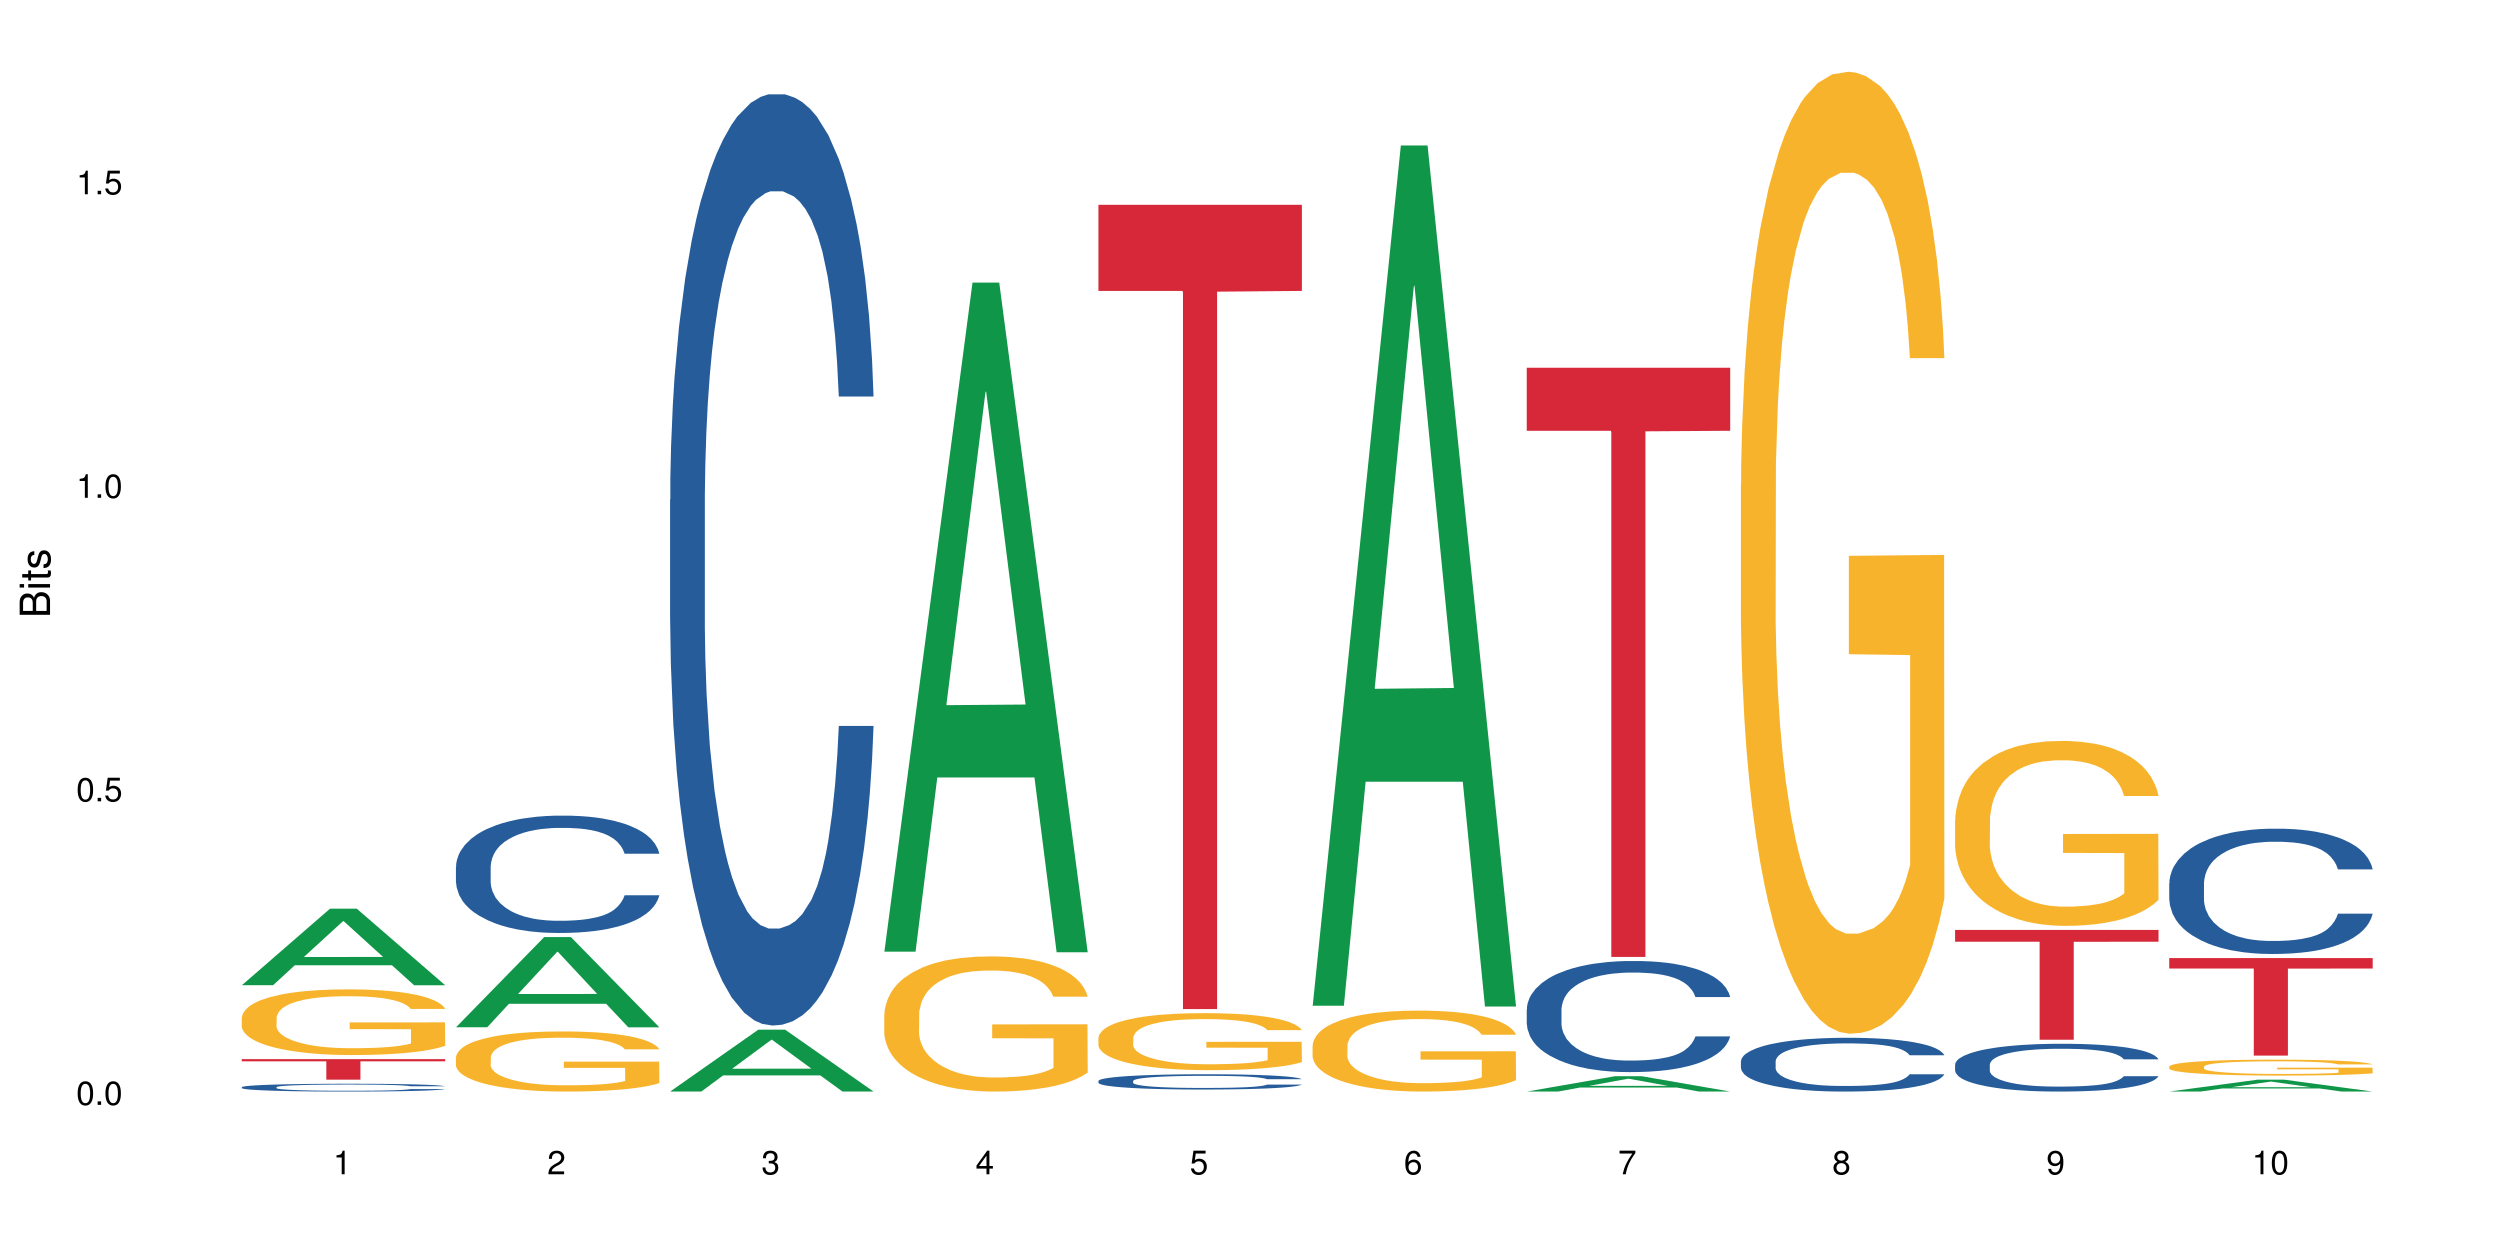 <?xml version="1.0" encoding="UTF-8"?>
<svg xmlns="http://www.w3.org/2000/svg" xmlns:xlink="http://www.w3.org/1999/xlink" width="720pt" height="360pt" viewBox="0 0 720 360" version="1.1">
<defs>
<g>
<symbol overflow="visible" id="glyph0-0">
<path style="stroke:none;" d=""/>
</symbol>
<symbol overflow="visible" id="glyph0-1">
<path style="stroke:none;" d="M 2.641 -6.797 C 2 -6.797 1.422 -6.531 1.078 -6.047 C 0.641 -5.453 0.406 -4.547 0.406 -3.297 C 0.406 -1 1.188 0.219 2.641 0.219 C 4.078 0.219 4.859 -1 4.859 -3.234 C 4.859 -4.562 4.656 -5.438 4.203 -6.047 C 3.844 -6.531 3.281 -6.797 2.641 -6.797 Z M 2.641 -6.047 C 3.547 -6.047 4 -5.125 4 -3.312 C 4 -1.375 3.562 -0.484 2.625 -0.484 C 1.734 -0.484 1.281 -1.422 1.281 -3.281 C 1.281 -5.141 1.734 -6.047 2.641 -6.047 Z M 2.641 -6.047 "/>
</symbol>
<symbol overflow="visible" id="glyph0-2">
<path style="stroke:none;" d="M 1.828 -1 L 0.828 -1 L 0.828 0 L 1.828 0 Z M 1.828 -1 "/>
</symbol>
<symbol overflow="visible" id="glyph0-3">
<path style="stroke:none;" d="M 4.562 -6.797 L 1.062 -6.797 L 0.547 -3.094 L 1.328 -3.094 C 1.719 -3.562 2.047 -3.734 2.578 -3.734 C 3.484 -3.734 4.062 -3.109 4.062 -2.094 C 4.062 -1.125 3.484 -0.531 2.578 -0.531 C 1.828 -0.531 1.375 -0.906 1.188 -1.672 L 0.328 -1.672 C 0.453 -1.109 0.547 -0.844 0.75 -0.594 C 1.125 -0.078 1.828 0.219 2.594 0.219 C 3.969 0.219 4.922 -0.781 4.922 -2.219 C 4.922 -3.562 4.031 -4.484 2.719 -4.484 C 2.25 -4.484 1.859 -4.359 1.469 -4.062 L 1.734 -5.969 L 4.562 -5.969 Z M 4.562 -6.797 "/>
</symbol>
<symbol overflow="visible" id="glyph0-4">
<path style="stroke:none;" d="M 2.484 -4.844 L 2.484 0 L 3.328 0 L 3.328 -6.797 L 2.766 -6.797 C 2.469 -5.75 2.281 -5.609 0.984 -5.453 L 0.984 -4.844 Z M 2.484 -4.844 "/>
</symbol>
<symbol overflow="visible" id="glyph0-5">
<path style="stroke:none;" d="M 4.859 -0.828 L 1.281 -0.828 C 1.359 -1.391 1.672 -1.75 2.5 -2.234 L 3.469 -2.75 C 4.406 -3.266 4.906 -3.969 4.906 -4.812 C 4.906 -5.375 4.672 -5.906 4.266 -6.266 C 3.859 -6.625 3.375 -6.797 2.719 -6.797 C 1.859 -6.797 1.219 -6.5 0.844 -5.922 C 0.609 -5.562 0.5 -5.125 0.484 -4.438 L 1.328 -4.438 C 1.359 -4.906 1.406 -5.188 1.531 -5.406 C 1.75 -5.812 2.188 -6.062 2.703 -6.062 C 3.469 -6.062 4.031 -5.516 4.031 -4.781 C 4.031 -4.25 3.719 -3.797 3.125 -3.438 L 2.234 -2.938 C 0.812 -2.141 0.406 -1.5 0.328 0 L 4.859 0 Z M 4.859 -0.828 "/>
</symbol>
<symbol overflow="visible" id="glyph0-6">
<path style="stroke:none;" d="M 2.125 -3.125 L 2.578 -3.125 C 3.516 -3.125 3.984 -2.703 3.984 -1.891 C 3.984 -1.031 3.469 -0.531 2.578 -0.531 C 1.656 -0.531 1.203 -0.984 1.156 -1.969 L 0.312 -1.969 C 0.344 -1.422 0.438 -1.078 0.609 -0.766 C 0.953 -0.109 1.625 0.219 2.547 0.219 C 3.953 0.219 4.859 -0.609 4.859 -1.906 C 4.859 -2.766 4.516 -3.25 3.703 -3.516 C 4.344 -3.766 4.656 -4.25 4.656 -4.938 C 4.656 -6.109 3.875 -6.797 2.578 -6.797 C 1.203 -6.797 0.484 -6.047 0.453 -4.609 L 1.297 -4.609 C 1.312 -5.016 1.344 -5.25 1.453 -5.453 C 1.641 -5.828 2.062 -6.062 2.594 -6.062 C 3.344 -6.062 3.797 -5.625 3.797 -4.906 C 3.797 -4.422 3.609 -4.141 3.25 -3.984 C 3.016 -3.891 2.719 -3.844 2.125 -3.844 Z M 2.125 -3.125 "/>
</symbol>
<symbol overflow="visible" id="glyph0-7">
<path style="stroke:none;" d="M 3.141 -1.625 L 3.141 0 L 3.984 0 L 3.984 -1.625 L 4.984 -1.625 L 4.984 -2.391 L 3.984 -2.391 L 3.984 -6.797 L 3.359 -6.797 L 0.266 -2.516 L 0.266 -1.625 Z M 3.141 -2.391 L 1 -2.391 L 3.141 -5.359 Z M 3.141 -2.391 "/>
</symbol>
<symbol overflow="visible" id="glyph0-8">
<path style="stroke:none;" d="M 4.781 -5.031 C 4.609 -6.141 3.891 -6.797 2.844 -6.797 C 2.094 -6.797 1.422 -6.438 1.031 -5.828 C 0.609 -5.172 0.406 -4.344 0.406 -3.094 C 0.406 -1.953 0.578 -1.234 0.984 -0.625 C 1.359 -0.078 1.953 0.219 2.703 0.219 C 3.984 0.219 4.922 -0.734 4.922 -2.078 C 4.922 -3.344 4.062 -4.234 2.844 -4.234 C 2.172 -4.234 1.641 -3.969 1.281 -3.469 C 1.281 -5.125 1.828 -6.047 2.797 -6.047 C 3.391 -6.047 3.797 -5.672 3.938 -5.031 Z M 2.734 -3.484 C 3.547 -3.484 4.062 -2.922 4.062 -2 C 4.062 -1.156 3.484 -0.531 2.703 -0.531 C 1.922 -0.531 1.328 -1.188 1.328 -2.047 C 1.328 -2.891 1.906 -3.484 2.734 -3.484 Z M 2.734 -3.484 "/>
</symbol>
<symbol overflow="visible" id="glyph0-9">
<path style="stroke:none;" d="M 4.984 -6.797 L 0.438 -6.797 L 0.438 -5.969 L 4.109 -5.969 C 2.5 -3.656 1.828 -2.234 1.328 0 L 2.219 0 C 2.594 -2.172 3.453 -4.047 4.984 -6.094 Z M 4.984 -6.797 "/>
</symbol>
<symbol overflow="visible" id="glyph0-10">
<path style="stroke:none;" d="M 3.75 -3.578 C 4.453 -4 4.688 -4.344 4.688 -4.984 C 4.688 -6.047 3.844 -6.797 2.641 -6.797 C 1.438 -6.797 0.594 -6.047 0.594 -4.984 C 0.594 -4.359 0.828 -4.016 1.516 -3.578 C 0.734 -3.203 0.359 -2.641 0.359 -1.891 C 0.359 -0.641 1.297 0.219 2.641 0.219 C 3.984 0.219 4.922 -0.641 4.922 -1.875 C 4.922 -2.641 4.531 -3.203 3.75 -3.578 Z M 2.641 -6.047 C 3.359 -6.047 3.812 -5.625 3.812 -4.969 C 3.812 -4.344 3.344 -3.922 2.641 -3.922 C 1.922 -3.922 1.453 -4.344 1.453 -4.984 C 1.453 -5.625 1.922 -6.047 2.641 -6.047 Z M 2.641 -3.203 C 3.484 -3.203 4.062 -2.672 4.062 -1.875 C 4.062 -1.062 3.484 -0.531 2.625 -0.531 C 1.797 -0.531 1.219 -1.078 1.219 -1.875 C 1.219 -2.672 1.797 -3.203 2.641 -3.203 Z M 2.641 -3.203 "/>
</symbol>
<symbol overflow="visible" id="glyph0-11">
<path style="stroke:none;" d="M 0.516 -1.547 C 0.672 -0.438 1.406 0.219 2.438 0.219 C 3.188 0.219 3.859 -0.141 4.266 -0.75 C 4.688 -1.406 4.891 -2.25 4.891 -3.484 C 4.891 -4.625 4.703 -5.359 4.312 -5.953 C 3.938 -6.5 3.344 -6.797 2.594 -6.797 C 1.297 -6.797 0.359 -5.844 0.359 -4.516 C 0.359 -3.25 1.234 -2.344 2.453 -2.344 C 3.094 -2.344 3.562 -2.578 4.016 -3.109 C 4 -1.453 3.469 -0.531 2.5 -0.531 C 1.906 -0.531 1.484 -0.906 1.359 -1.547 Z M 2.578 -6.062 C 3.375 -6.062 3.969 -5.406 3.969 -4.531 C 3.969 -3.688 3.375 -3.094 2.547 -3.094 C 1.734 -3.094 1.234 -3.672 1.234 -4.578 C 1.234 -5.438 1.797 -6.062 2.578 -6.062 Z M 2.578 -6.062 "/>
</symbol>
<symbol overflow="visible" id="glyph1-0">
<path style="stroke:none;" d=""/>
</symbol>
<symbol overflow="visible" id="glyph1-1">
<path style="stroke:none;" d="M 0 -0.953 L 0 -4.891 C 0 -5.719 -0.234 -6.344 -0.734 -6.797 C -1.188 -7.234 -1.812 -7.469 -2.5 -7.469 C -3.547 -7.469 -4.188 -7 -4.625 -5.875 C -4.984 -6.672 -5.641 -7.094 -6.531 -7.094 C -7.156 -7.094 -7.734 -6.859 -8.141 -6.391 C -8.562 -5.938 -8.75 -5.344 -8.75 -4.5 L -8.75 -0.953 Z M -4.984 -2.062 L -7.766 -2.062 L -7.766 -4.219 C -7.766 -4.844 -7.688 -5.203 -7.453 -5.5 C -7.219 -5.812 -6.859 -5.969 -6.375 -5.969 C -5.906 -5.969 -5.531 -5.812 -5.297 -5.5 C -5.062 -5.203 -4.984 -4.844 -4.984 -4.219 Z M -0.984 -2.062 L -4 -2.062 L -4 -4.781 C -4 -5.328 -3.859 -5.688 -3.578 -5.953 C -3.297 -6.219 -2.922 -6.359 -2.484 -6.359 C -2.062 -6.359 -1.688 -6.219 -1.406 -5.953 C -1.109 -5.688 -0.984 -5.328 -0.984 -4.781 Z M -0.984 -2.062 "/>
</symbol>
<symbol overflow="visible" id="glyph1-2">
<path style="stroke:none;" d="M -6.281 -1.797 L -6.281 -0.797 L 0 -0.797 L 0 -1.797 Z M -8.75 -1.797 L -8.75 -0.797 L -7.484 -0.797 L -7.484 -1.797 Z M -8.75 -1.797 "/>
</symbol>
<symbol overflow="visible" id="glyph1-3">
<path style="stroke:none;" d="M -6.281 -3.047 L -6.281 -2.016 L -8.016 -2.016 L -8.016 -1.016 L -6.281 -1.016 L -6.281 -0.172 L -5.469 -0.172 L -5.469 -1.016 L -0.719 -1.016 C -0.078 -1.016 0.281 -1.453 0.281 -2.234 C 0.281 -2.469 0.25 -2.719 0.188 -3.047 L -0.641 -3.047 C -0.609 -2.922 -0.594 -2.766 -0.594 -2.562 C -0.594 -2.141 -0.719 -2.016 -1.156 -2.016 L -5.469 -2.016 L -5.469 -3.047 Z M -6.281 -3.047 "/>
</symbol>
<symbol overflow="visible" id="glyph1-4">
<path style="stroke:none;" d="M -4.531 -5.25 C -5.766 -5.25 -6.469 -4.422 -6.469 -2.969 C -6.469 -1.516 -5.719 -0.562 -4.547 -0.562 C -3.562 -0.562 -3.094 -1.062 -2.734 -2.562 L -2.516 -3.484 C -2.344 -4.188 -2.094 -4.469 -1.625 -4.469 C -1.047 -4.469 -0.641 -3.875 -0.641 -3 C -0.641 -2.453 -0.797 -2 -1.062 -1.75 C -1.25 -1.594 -1.422 -1.531 -1.875 -1.469 L -1.875 -0.406 C -0.422 -0.453 0.281 -1.266 0.281 -2.922 C 0.281 -4.5 -0.5 -5.516 -1.719 -5.516 C -2.656 -5.516 -3.172 -4.984 -3.469 -3.734 L -3.703 -2.766 C -3.891 -1.953 -4.156 -1.609 -4.594 -1.609 C -5.172 -1.609 -5.547 -2.125 -5.547 -2.938 C -5.547 -3.75 -5.203 -4.172 -4.531 -4.203 Z M -4.531 -5.25 "/>
</symbol>
</g>
</defs>
<g id="surface86080">
<rect x="0" y="0" width="720" height="360" style="fill:rgb(100%,100%,100%);fill-opacity:1;stroke:none;"/>
<path style=" stroke:none;fill-rule:nonzero;fill:rgb(6.275%,58.824%,28.235%);fill-opacity:1;" d="M 69.629 283.738 L 69.691 283.719 L 95.047 261.695 L 102.746 261.695 L 128.223 283.762 L 119.273 283.762 L 112.887 278 L 84.902 278 L 78.645 283.738 L 69.629 283.738 L 87.598 275.617 L 110.32 275.598 L 98.988 265.301 L 98.863 265.277 L 98.738 265.34 L 87.535 275.598 L 87.598 275.617 Z M 69.629 283.738 "/>
<path style=" stroke:none;fill-rule:nonzero;fill:rgb(14.51%,36.078%,60%);fill-opacity:1;" d="M 69.629 313.102 L 69.699 313.098 L 69.699 313.051 L 69.914 312.973 L 70.414 312.871 L 70.914 312.805 L 72.203 312.684 L 73.988 312.566 L 75.848 312.477 L 77.203 312.422 L 78.418 312.383 L 81.207 312.305 L 82.992 312.266 L 84.922 312.23 L 87.281 312.195 L 88.996 312.176 L 92.852 312.145 L 95.711 312.129 L 97.926 312.121 L 102.715 312.121 L 105.574 312.133 L 107.645 312.141 L 109.93 312.156 L 111.859 312.176 L 115.219 312.223 L 118.219 312.277 L 119.578 312.312 L 121.723 312.375 L 123.367 312.438 L 124.508 312.492 L 125.797 312.566 L 126.938 312.66 L 127.797 312.766 L 128.223 312.852 L 118.219 312.852 L 117.719 312.77 L 117.148 312.707 L 116.078 312.621 L 115.004 312.562 L 113.504 312.504 L 112.148 312.465 L 110.289 312.426 L 108.645 312.398 L 106.93 312.383 L 105.285 312.371 L 102.141 312.355 L 98.5 312.355 L 97.141 312.359 L 94.355 312.379 L 92.852 312.391 L 90.711 312.422 L 89.207 312.449 L 87.422 312.488 L 86.207 312.523 L 84.707 312.578 L 83.637 312.625 L 82.422 312.691 L 81.707 312.742 L 81.062 312.801 L 80.492 312.867 L 80.062 312.941 L 79.777 313.016 L 79.633 313.09 L 79.633 313.41 L 79.777 313.484 L 80.133 313.57 L 81.062 313.695 L 82.422 313.805 L 83.992 313.891 L 85.492 313.953 L 86.352 313.98 L 87.492 314.012 L 89.281 314.055 L 91.852 314.094 L 93.352 314.113 L 95.641 314.129 L 97.996 314.137 L 101.141 314.137 L 103.93 314.129 L 105.785 314.117 L 107.715 314.102 L 110.359 314.066 L 112.004 314.035 L 113.434 313.996 L 114.504 313.957 L 115.219 313.922 L 116.293 313.859 L 117.148 313.789 L 117.793 313.719 L 118.219 313.648 L 128.223 313.648 L 127.797 313.73 L 127.152 313.809 L 126.508 313.871 L 125.508 313.941 L 124.367 314.004 L 122.723 314.078 L 121.363 314.125 L 119.578 314.176 L 117.934 314.215 L 116.148 314.25 L 113.504 314.289 L 111.789 314.312 L 109.93 314.328 L 107.715 314.348 L 104.93 314.359 L 101.93 314.367 L 99.141 314.371 L 96.141 314.367 L 93.926 314.359 L 90.996 314.34 L 87.352 314.305 L 84.707 314.266 L 82.633 314.227 L 80.848 314.184 L 78.848 314.129 L 76.273 314.039 L 74.703 313.969 L 73.633 313.91 L 72.418 313.832 L 71.559 313.758 L 70.559 313.645 L 69.844 313.496 L 69.629 313.383 Z M 69.629 313.102 "/>
<path style=" stroke:none;fill-rule:nonzero;fill:rgb(96.863%,70.196%,16.863%);fill-opacity:1;" d="M 69.629 293.039 L 69.699 293.023 L 69.699 292.676 L 69.988 291.898 L 70.703 290.828 L 71.629 289.949 L 72.629 289.258 L 73.273 288.895 L 74.344 288.375 L 75.273 287.996 L 77.633 287.219 L 80.633 286.496 L 82.277 286.184 L 84.137 285.891 L 86.777 285.562 L 87.992 285.441 L 91.711 285.164 L 95.926 284.992 L 100.57 284.941 L 102.715 284.957 L 105.645 285.027 L 109.645 285.215 L 111.934 285.391 L 113.719 285.562 L 115.578 285.785 L 117.863 286.133 L 120.008 286.547 L 121.723 286.961 L 123.438 287.48 L 124.867 288.031 L 126.082 288.637 L 127.152 289.359 L 127.797 289.965 L 128.223 290.57 L 118.293 290.57 L 117.719 289.965 L 117.078 289.5 L 116.004 288.93 L 114.934 288.516 L 113.863 288.188 L 111.859 287.738 L 110.145 287.461 L 108.004 287.219 L 105.93 287.062 L 103.57 286.961 L 102.141 286.926 L 98.355 286.926 L 94.926 287.047 L 92.926 287.184 L 91.496 287.324 L 89.496 287.582 L 88.281 287.789 L 87.566 287.93 L 85.422 288.465 L 83.992 288.945 L 83.207 289.273 L 82.207 289.793 L 81.492 290.258 L 80.707 290.949 L 80.277 291.469 L 79.703 292.641 L 79.633 295.75 L 79.848 296.406 L 80.277 297.117 L 80.848 297.738 L 81.707 298.395 L 82.562 298.895 L 84.062 299.566 L 85.352 300.016 L 86.352 300.309 L 88.281 300.777 L 89.066 300.934 L 90.922 301.242 L 92.852 301.484 L 95.211 301.691 L 96.996 301.797 L 99.855 301.883 L 103.5 301.883 L 107.789 301.777 L 110.504 301.641 L 112.359 301.5 L 113.574 301.383 L 115.078 301.191 L 116.148 301.02 L 117.148 300.828 L 118.363 300.535 L 118.363 296.406 L 100.715 296.391 L 100.715 294.457 L 128.152 294.438 L 128.223 301.191 L 126.723 301.656 L 124.867 302.105 L 123.078 302.453 L 121.223 302.746 L 118.578 303.074 L 116.434 303.281 L 113.148 303.523 L 110.145 303.68 L 107 303.781 L 104.215 303.832 L 100.93 303.852 L 97.996 303.816 L 94.855 303.711 L 92.352 303.574 L 90.066 303.402 L 87.781 303.176 L 84.922 302.812 L 83.062 302.52 L 81.133 302.156 L 79.203 301.727 L 77.488 301.262 L 76.348 300.898 L 75.203 300.484 L 73.988 299.965 L 72.844 299.379 L 71.988 298.844 L 71.203 298.238 L 70.629 297.668 L 70.059 296.891 L 69.773 296.27 L 69.629 295.734 Z M 69.629 293.039 "/>
<path style=" stroke:none;fill-rule:nonzero;fill:rgb(83.922%,15.686%,22.353%);fill-opacity:1;" d="M 69.629 305.031 L 128.223 305.031 L 128.223 305.664 L 103.805 305.668 L 103.805 310.941 L 93.98 310.941 L 93.98 305.676 L 93.836 305.664 L 69.629 305.664 Z M 69.629 305.031 "/>
<path style=" stroke:none;fill-rule:nonzero;fill:rgb(6.275%,58.824%,28.235%);fill-opacity:1;" d="M 131.309 295.852 L 131.371 295.824 L 156.727 269.879 L 164.426 269.879 L 189.902 295.875 L 180.953 295.875 L 174.566 289.09 L 146.582 289.09 L 140.324 295.852 L 131.309 295.852 L 149.273 286.281 L 172 286.258 L 160.668 274.125 L 160.543 274.102 L 160.418 274.176 L 149.211 286.258 L 149.273 286.281 Z M 131.309 295.852 "/>
<path style=" stroke:none;fill-rule:nonzero;fill:rgb(14.51%,36.078%,60%);fill-opacity:1;" d="M 131.309 249.617 L 131.379 249.586 L 131.379 248.844 L 131.594 247.672 L 132.094 246.191 L 132.594 245.172 L 133.883 243.348 L 135.668 241.59 L 137.523 240.23 L 138.883 239.43 L 140.098 238.809 L 142.883 237.668 L 144.672 237.082 L 146.602 236.555 L 148.957 236.031 L 150.672 235.723 L 154.531 235.227 L 157.391 235.012 L 159.605 234.918 L 164.395 234.918 L 167.25 235.043 L 169.324 235.199 L 171.609 235.445 L 173.539 235.723 L 176.898 236.402 L 179.898 237.266 L 181.258 237.762 L 183.402 238.719 L 185.043 239.645 L 186.188 240.445 L 187.473 241.59 L 188.617 242.98 L 189.477 244.555 L 189.902 245.883 L 179.898 245.883 L 179.398 244.645 L 178.828 243.688 L 177.758 242.422 L 176.684 241.527 L 175.184 240.633 L 173.824 240.047 L 171.969 239.457 L 170.324 239.09 L 168.609 238.809 L 166.965 238.625 L 163.82 238.441 L 160.176 238.441 L 158.82 238.5 L 156.031 238.75 L 154.531 238.965 L 152.387 239.398 L 150.887 239.797 L 149.102 240.414 L 147.887 240.941 L 146.387 241.742 L 145.312 242.453 L 144.098 243.473 L 143.387 244.246 L 142.742 245.109 L 142.172 246.129 L 141.742 247.211 L 141.457 248.352 L 141.312 249.465 L 141.312 254.25 L 141.457 255.359 L 141.812 256.656 L 142.742 258.543 L 144.098 260.176 L 145.672 261.473 L 147.172 262.402 L 148.031 262.832 L 149.172 263.328 L 150.961 263.945 L 153.531 264.562 L 155.031 264.809 L 157.32 265.055 L 159.676 265.18 L 162.82 265.18 L 165.609 265.055 L 167.465 264.902 L 169.395 264.656 L 172.039 264.129 L 173.684 263.637 L 175.113 263.051 L 176.184 262.461 L 176.898 261.969 L 177.969 261.012 L 178.828 259.961 L 179.473 258.879 L 179.898 257.832 L 189.902 257.832 L 189.477 259.066 L 188.832 260.27 L 188.188 261.164 L 187.188 262.246 L 186.047 263.203 L 184.402 264.285 L 183.043 264.996 L 181.258 265.766 L 179.613 266.352 L 177.828 266.879 L 175.184 267.496 L 173.469 267.805 L 171.609 268.082 L 169.395 268.328 L 166.609 268.547 L 163.605 268.668 L 160.82 268.699 L 157.82 268.637 L 155.605 268.516 L 152.676 268.238 L 149.031 267.68 L 146.387 267.094 L 144.312 266.508 L 142.527 265.891 L 140.527 265.055 L 137.953 263.699 L 136.383 262.648 L 135.309 261.785 L 134.094 260.578 L 133.238 259.5 L 132.238 257.77 L 131.523 255.578 L 131.309 253.879 Z M 131.309 249.617 "/>
<path style=" stroke:none;fill-rule:nonzero;fill:rgb(96.863%,70.196%,16.863%);fill-opacity:1;" d="M 131.309 304.473 L 131.379 304.453 L 131.379 304.141 L 131.664 303.426 L 132.379 302.445 L 133.309 301.641 L 134.309 301.008 L 134.953 300.676 L 136.023 300.199 L 136.953 299.852 L 139.312 299.141 L 142.312 298.477 L 143.957 298.191 L 145.812 297.922 L 148.457 297.625 L 149.672 297.512 L 153.391 297.258 L 157.605 297.102 L 162.25 297.055 L 164.395 297.07 L 167.324 297.133 L 171.324 297.309 L 173.613 297.465 L 175.398 297.625 L 177.254 297.828 L 179.543 298.145 L 181.688 298.523 L 183.402 298.902 L 185.117 299.379 L 186.547 299.883 L 187.762 300.438 L 188.832 301.102 L 189.477 301.656 L 189.902 302.211 L 179.973 302.211 L 179.398 301.656 L 178.758 301.23 L 177.684 300.707 L 176.613 300.328 L 175.539 300.027 L 173.539 299.617 L 171.824 299.363 L 169.68 299.141 L 167.609 299 L 165.25 298.902 L 163.82 298.871 L 160.035 298.871 L 156.605 298.984 L 154.605 299.109 L 153.176 299.234 L 151.172 299.473 L 149.957 299.664 L 149.246 299.789 L 147.102 300.281 L 145.672 300.723 L 144.887 301.023 L 143.887 301.496 L 143.172 301.926 L 142.383 302.559 L 141.957 303.031 L 141.383 304.105 L 141.312 306.953 L 141.527 307.555 L 141.957 308.203 L 142.527 308.773 L 143.387 309.375 L 144.242 309.832 L 145.742 310.449 L 147.027 310.859 L 148.031 311.129 L 149.957 311.555 L 150.746 311.699 L 152.602 311.984 L 154.531 312.203 L 156.891 312.395 L 158.676 312.488 L 161.535 312.566 L 165.18 312.566 L 169.469 312.473 L 172.184 312.348 L 174.039 312.219 L 175.254 312.109 L 176.754 311.934 L 177.828 311.777 L 178.828 311.602 L 180.043 311.336 L 180.043 307.555 L 162.391 307.539 L 162.391 305.766 L 189.832 305.75 L 189.902 311.934 L 188.402 312.363 L 186.547 312.773 L 184.758 313.09 L 182.902 313.359 L 180.258 313.66 L 178.113 313.848 L 174.824 314.07 L 171.824 314.211 L 168.68 314.309 L 165.895 314.355 L 162.605 314.371 L 159.676 314.34 L 156.531 314.242 L 154.031 314.117 L 151.746 313.961 L 149.457 313.754 L 146.602 313.422 L 144.742 313.152 L 142.812 312.82 L 140.883 312.426 L 139.168 312 L 138.027 311.668 L 136.883 311.285 L 135.668 310.812 L 134.523 310.273 L 133.668 309.785 L 132.879 309.23 L 132.309 308.711 L 131.738 307.996 L 131.453 307.43 L 131.309 306.938 Z M 131.309 304.473 "/>
<path style=" stroke:none;fill-rule:nonzero;fill:rgb(6.275%,58.824%,28.235%);fill-opacity:1;" d="M 192.988 314.355 L 193.051 314.336 L 218.402 296.539 L 226.105 296.539 L 251.582 314.371 L 242.629 314.371 L 236.246 309.715 L 208.262 309.715 L 202.004 314.355 L 192.988 314.355 L 210.953 307.789 L 233.68 307.773 L 222.348 299.453 L 222.223 299.438 L 222.098 299.488 L 210.891 307.773 L 210.953 307.789 Z M 192.988 314.355 "/>
<path style=" stroke:none;fill-rule:nonzero;fill:rgb(14.51%,36.078%,60%);fill-opacity:1;" d="M 192.988 143.859 L 193.059 143.613 L 193.059 137.73 L 193.273 128.414 L 193.773 116.648 L 194.273 108.555 L 195.559 94.094 L 197.348 80.121 L 199.203 69.332 L 200.562 62.957 L 201.777 58.055 L 204.562 48.984 L 206.352 44.328 L 208.281 40.16 L 210.637 35.992 L 212.352 33.543 L 216.211 29.617 L 219.07 27.902 L 221.285 27.168 L 226.074 27.168 L 228.93 28.148 L 231.004 29.375 L 233.289 31.336 L 235.219 33.543 L 238.578 38.934 L 241.578 45.797 L 242.938 49.723 L 245.082 57.32 L 246.723 64.676 L 247.867 71.047 L 249.152 80.121 L 250.297 91.152 L 251.152 103.652 L 251.582 114.195 L 241.578 114.195 L 241.078 104.391 L 240.508 96.789 L 239.434 86.738 L 238.363 79.629 L 236.863 72.52 L 235.504 67.863 L 233.648 63.203 L 232.004 60.262 L 230.289 58.055 L 228.645 56.586 L 225.5 55.113 L 221.855 55.113 L 220.5 55.605 L 217.711 57.566 L 216.211 59.281 L 214.066 62.715 L 212.566 65.902 L 210.781 70.805 L 209.566 74.973 L 208.066 81.344 L 206.992 86.984 L 205.777 95.074 L 205.062 101.203 L 204.422 108.066 L 203.848 116.156 L 203.422 124.738 L 203.133 133.809 L 202.992 142.633 L 202.992 180.629 L 203.133 189.457 L 203.492 199.754 L 204.422 214.707 L 205.777 227.699 L 207.352 237.996 L 208.852 245.352 L 209.707 248.781 L 210.852 252.703 L 212.637 257.605 L 215.211 262.512 L 216.711 264.473 L 219 266.434 L 221.355 267.414 L 224.5 267.414 L 227.289 266.434 L 229.145 265.207 L 231.074 263.246 L 233.719 259.078 L 235.363 255.156 L 236.793 250.496 L 237.863 245.84 L 238.578 241.918 L 239.648 234.316 L 240.508 225.984 L 241.148 217.402 L 241.578 209.066 L 251.582 209.066 L 251.152 218.875 L 250.512 228.434 L 249.867 235.543 L 248.867 244.125 L 247.723 251.723 L 246.082 260.305 L 244.723 265.941 L 242.938 272.07 L 241.293 276.73 L 239.508 280.895 L 236.863 285.801 L 235.148 288.25 L 233.289 290.457 L 231.074 292.418 L 228.289 294.133 L 225.285 295.113 L 222.5 295.359 L 219.5 294.871 L 217.285 293.891 L 214.352 291.684 L 210.711 287.27 L 208.066 282.613 L 205.992 277.953 L 204.207 273.051 L 202.207 266.434 L 199.633 255.645 L 198.062 247.312 L 196.988 240.445 L 195.773 230.887 L 194.918 222.305 L 193.918 208.578 L 193.203 191.172 L 192.988 177.688 Z M 192.988 143.859 "/>
<path style=" stroke:none;fill-rule:nonzero;fill:rgb(6.275%,58.824%,28.235%);fill-opacity:1;" d="M 254.668 274.082 L 254.73 273.902 L 280.082 81.383 L 287.781 81.383 L 313.262 274.262 L 304.309 274.262 L 297.926 223.914 L 269.941 223.914 L 263.68 274.082 L 254.668 274.082 L 272.633 203.086 L 295.359 202.906 L 284.027 112.898 L 283.902 112.715 L 283.777 113.258 L 272.57 202.906 L 272.633 203.086 Z M 254.668 274.082 "/>
<path style=" stroke:none;fill-rule:nonzero;fill:rgb(96.863%,70.196%,16.863%);fill-opacity:1;" d="M 254.668 292.117 L 254.738 292.082 L 254.738 291.371 L 255.023 289.77 L 255.738 287.566 L 256.668 285.754 L 257.668 284.332 L 258.312 283.582 L 259.383 282.516 L 260.312 281.734 L 262.672 280.137 L 265.672 278.641 L 267.316 278.004 L 269.172 277.398 L 271.816 276.723 L 273.031 276.473 L 276.746 275.906 L 280.965 275.551 L 285.609 275.441 L 287.75 275.477 L 290.68 275.621 L 294.684 276.012 L 296.969 276.367 L 298.758 276.723 L 300.613 277.184 L 302.902 277.895 L 305.043 278.75 L 306.758 279.602 L 308.473 280.668 L 309.902 281.805 L 311.117 283.051 L 312.191 284.543 L 312.832 285.789 L 313.262 287.031 L 303.328 287.031 L 302.758 285.789 L 302.113 284.828 L 301.043 283.656 L 299.973 282.801 L 298.898 282.125 L 296.898 281.203 L 295.184 280.633 L 293.039 280.137 L 290.969 279.816 L 288.609 279.602 L 287.18 279.531 L 283.395 279.531 L 279.961 279.781 L 277.961 280.062 L 276.531 280.348 L 274.531 280.883 L 273.316 281.309 L 272.602 281.594 L 270.457 282.695 L 269.031 283.691 L 268.242 284.367 L 267.242 285.434 L 266.527 286.391 L 265.742 287.812 L 265.312 288.879 L 264.742 291.297 L 264.672 297.699 L 264.887 299.047 L 265.312 300.504 L 265.887 301.785 L 266.742 303.137 L 267.602 304.168 L 269.102 305.555 L 270.387 306.477 L 271.387 307.082 L 273.316 308.043 L 274.102 308.363 L 275.961 309.004 L 277.891 309.5 L 280.25 309.926 L 282.035 310.141 L 284.895 310.316 L 288.539 310.316 L 292.824 310.105 L 295.539 309.82 L 297.398 309.535 L 298.613 309.285 L 300.113 308.895 L 301.188 308.539 L 302.188 308.148 L 303.402 307.543 L 303.402 299.047 L 285.75 299.012 L 285.75 295.031 L 313.191 294.996 L 313.262 308.895 L 311.762 309.855 L 309.902 310.781 L 308.117 311.492 L 306.258 312.094 L 303.617 312.77 L 301.473 313.199 L 298.184 313.695 L 295.184 314.016 L 292.039 314.227 L 289.254 314.336 L 285.965 314.371 L 283.035 314.301 L 279.891 314.086 L 277.391 313.801 L 275.105 313.445 L 272.816 312.984 L 269.957 312.238 L 268.102 311.633 L 266.172 310.887 L 264.242 309.996 L 262.527 309.039 L 261.383 308.293 L 260.242 307.438 L 259.027 306.371 L 257.883 305.164 L 257.023 304.062 L 256.238 302.816 L 255.668 301.645 L 255.094 300.043 L 254.809 298.766 L 254.668 297.66 Z M 254.668 292.117 "/>
<path style=" stroke:none;fill-rule:nonzero;fill:rgb(14.51%,36.078%,60%);fill-opacity:1;" d="M 316.348 311.301 L 316.418 311.297 L 316.418 311.199 L 316.633 311.047 L 317.133 310.855 L 317.633 310.723 L 318.918 310.484 L 320.703 310.258 L 322.562 310.082 L 323.922 309.977 L 325.137 309.895 L 327.922 309.746 L 329.707 309.672 L 331.637 309.602 L 333.996 309.535 L 335.711 309.492 L 339.57 309.43 L 342.43 309.402 L 344.645 309.391 L 349.43 309.391 L 352.289 309.406 L 354.363 309.426 L 356.648 309.457 L 358.578 309.492 L 361.938 309.582 L 364.938 309.695 L 366.293 309.758 L 368.438 309.883 L 370.082 310.004 L 371.227 310.109 L 372.512 310.258 L 373.656 310.438 L 374.512 310.641 L 374.941 310.816 L 364.938 310.816 L 364.438 310.656 L 363.867 310.531 L 362.793 310.367 L 361.723 310.25 L 360.223 310.133 L 358.863 310.055 L 357.004 309.98 L 355.363 309.93 L 353.648 309.895 L 352.004 309.871 L 348.859 309.848 L 345.215 309.848 L 343.855 309.855 L 341.07 309.887 L 339.57 309.914 L 337.426 309.973 L 335.926 310.023 L 334.141 310.105 L 332.926 310.172 L 331.422 310.277 L 330.352 310.371 L 329.137 310.504 L 328.422 310.602 L 327.777 310.715 L 327.207 310.848 L 326.777 310.988 L 326.492 311.137 L 326.352 311.281 L 326.352 311.902 L 326.492 312.047 L 326.852 312.219 L 327.777 312.461 L 329.137 312.676 L 330.707 312.844 L 332.211 312.965 L 333.066 313.02 L 334.211 313.086 L 335.996 313.164 L 338.57 313.246 L 340.07 313.277 L 342.355 313.309 L 344.715 313.324 L 347.859 313.324 L 350.645 313.309 L 352.504 313.289 L 354.434 313.258 L 357.078 313.188 L 358.719 313.125 L 360.148 313.047 L 361.223 312.973 L 361.938 312.906 L 363.008 312.785 L 363.867 312.648 L 364.508 312.508 L 364.938 312.371 L 374.941 312.371 L 374.512 312.531 L 373.871 312.688 L 373.227 312.805 L 372.227 312.945 L 371.082 313.07 L 369.438 313.211 L 368.082 313.301 L 366.293 313.402 L 364.652 313.48 L 362.863 313.547 L 360.223 313.629 L 358.508 313.668 L 356.648 313.703 L 354.434 313.734 L 351.645 313.766 L 348.645 313.781 L 345.859 313.785 L 342.855 313.777 L 340.641 313.762 L 337.711 313.723 L 334.066 313.652 L 331.422 313.574 L 329.352 313.5 L 327.566 313.418 L 325.562 313.309 L 322.992 313.133 L 321.418 312.996 L 320.348 312.883 L 319.133 312.727 L 318.273 312.586 L 317.273 312.363 L 316.559 312.078 L 316.348 311.855 Z M 316.348 311.301 "/>
<path style=" stroke:none;fill-rule:nonzero;fill:rgb(96.863%,70.196%,16.863%);fill-opacity:1;" d="M 316.348 298.82 L 316.418 298.805 L 316.418 298.504 L 316.703 297.832 L 317.418 296.902 L 318.348 296.137 L 319.348 295.535 L 319.992 295.223 L 321.062 294.77 L 321.992 294.441 L 324.348 293.766 L 327.352 293.137 L 328.992 292.867 L 330.852 292.613 L 333.496 292.328 L 334.711 292.223 L 338.426 291.98 L 342.641 291.832 L 347.289 291.785 L 349.43 291.801 L 352.359 291.863 L 356.363 292.027 L 358.648 292.176 L 360.434 292.328 L 362.293 292.52 L 364.578 292.82 L 366.723 293.18 L 368.438 293.543 L 370.152 293.992 L 371.582 294.473 L 372.797 294.996 L 373.871 295.625 L 374.512 296.152 L 374.941 296.676 L 365.008 296.676 L 364.438 296.152 L 363.793 295.746 L 362.723 295.25 L 361.648 294.891 L 360.578 294.605 L 358.578 294.215 L 356.863 293.977 L 354.719 293.766 L 352.645 293.633 L 350.289 293.543 L 348.859 293.512 L 345.07 293.512 L 341.641 293.617 L 339.641 293.738 L 338.211 293.855 L 336.211 294.082 L 334.996 294.262 L 334.281 294.383 L 332.137 294.848 L 330.707 295.266 L 329.922 295.551 L 328.922 296 L 328.207 296.406 L 327.422 297.008 L 326.992 297.457 L 326.422 298.477 L 326.352 301.176 L 326.562 301.746 L 326.992 302.359 L 327.566 302.898 L 328.422 303.469 L 329.281 303.906 L 330.781 304.488 L 332.066 304.879 L 333.066 305.137 L 334.996 305.539 L 335.781 305.676 L 337.641 305.945 L 339.57 306.156 L 341.93 306.336 L 343.715 306.426 L 346.574 306.5 L 350.219 306.5 L 354.504 306.41 L 357.219 306.289 L 359.078 306.172 L 360.293 306.066 L 361.793 305.898 L 362.863 305.75 L 363.867 305.586 L 365.078 305.328 L 365.078 301.746 L 347.43 301.73 L 347.43 300.051 L 374.871 300.035 L 374.941 305.898 L 373.441 306.305 L 371.582 306.695 L 369.797 306.996 L 367.938 307.25 L 365.293 307.535 L 363.152 307.715 L 359.863 307.926 L 356.863 308.059 L 353.719 308.148 L 350.93 308.195 L 347.645 308.211 L 344.715 308.18 L 341.57 308.09 L 339.07 307.969 L 336.781 307.82 L 334.496 307.625 L 331.637 307.309 L 329.781 307.055 L 327.852 306.738 L 325.922 306.363 L 324.207 305.961 L 323.062 305.645 L 321.918 305.285 L 320.703 304.836 L 319.562 304.324 L 318.703 303.859 L 317.918 303.336 L 317.348 302.84 L 316.773 302.164 L 316.488 301.625 L 316.348 301.16 Z M 316.348 298.82 "/>
<path style=" stroke:none;fill-rule:nonzero;fill:rgb(83.922%,15.686%,22.353%);fill-opacity:1;" d="M 316.348 58.992 L 374.941 58.992 L 374.941 83.785 L 350.52 84 L 350.52 290.605 L 340.695 290.605 L 340.695 84.219 L 340.555 83.785 L 316.348 83.785 Z M 316.348 58.992 "/>
<path style=" stroke:none;fill-rule:nonzero;fill:rgb(6.275%,58.824%,28.235%);fill-opacity:1;" d="M 378.023 289.645 L 378.086 289.414 L 403.441 41.902 L 411.141 41.902 L 436.621 289.879 L 427.668 289.879 L 421.281 225.148 L 393.301 225.148 L 387.039 289.645 L 378.023 289.645 L 395.992 198.371 L 418.715 198.141 L 407.387 82.418 L 407.262 82.184 L 407.137 82.883 L 395.93 198.141 L 395.992 198.371 Z M 378.023 289.645 "/>
<path style=" stroke:none;fill-rule:nonzero;fill:rgb(96.863%,70.196%,16.863%);fill-opacity:1;" d="M 378.023 301.043 L 378.098 301.023 L 378.098 300.598 L 378.383 299.637 L 379.098 298.316 L 380.027 297.234 L 381.027 296.383 L 381.668 295.934 L 382.742 295.297 L 383.672 294.828 L 386.027 293.867 L 389.031 292.977 L 390.672 292.59 L 392.531 292.23 L 395.176 291.824 L 396.391 291.676 L 400.105 291.336 L 404.32 291.121 L 408.965 291.059 L 411.109 291.078 L 414.039 291.164 L 418.043 291.398 L 420.328 291.613 L 422.113 291.824 L 423.973 292.102 L 426.258 292.527 L 428.402 293.039 L 430.117 293.551 L 431.832 294.188 L 433.262 294.871 L 434.477 295.613 L 435.547 296.508 L 436.191 297.254 L 436.621 298 L 426.688 298 L 426.117 297.254 L 425.473 296.68 L 424.402 295.977 L 423.328 295.465 L 422.258 295.062 L 420.258 294.508 L 418.543 294.168 L 416.398 293.867 L 414.324 293.676 L 411.969 293.551 L 410.539 293.508 L 406.75 293.508 L 403.32 293.656 L 401.32 293.828 L 399.891 293.996 L 397.891 294.316 L 396.676 294.57 L 395.961 294.742 L 393.816 295.402 L 392.387 295.996 L 391.602 296.402 L 390.602 297.039 L 389.887 297.617 L 389.102 298.469 L 388.672 299.105 L 388.102 300.555 L 388.027 304.387 L 388.242 305.195 L 388.672 306.066 L 389.242 306.836 L 390.102 307.645 L 390.961 308.262 L 392.461 309.09 L 393.746 309.645 L 394.746 310.008 L 396.676 310.582 L 397.461 310.773 L 399.32 311.156 L 401.25 311.453 L 403.605 311.711 L 405.395 311.836 L 408.25 311.945 L 411.895 311.945 L 416.184 311.816 L 418.898 311.645 L 420.758 311.477 L 421.973 311.328 L 423.473 311.094 L 424.543 310.879 L 425.543 310.645 L 426.758 310.281 L 426.758 305.195 L 409.109 305.172 L 409.109 302.789 L 436.551 302.77 L 436.621 311.094 L 435.121 311.668 L 433.262 312.219 L 431.477 312.645 L 429.617 313.008 L 426.973 313.414 L 424.828 313.668 L 421.543 313.965 L 418.543 314.156 L 415.398 314.285 L 412.609 314.348 L 409.324 314.371 L 406.395 314.328 L 403.25 314.199 L 400.75 314.031 L 398.461 313.816 L 396.176 313.539 L 393.316 313.094 L 391.461 312.73 L 389.531 312.285 L 387.602 311.754 L 385.887 311.176 L 384.742 310.73 L 383.598 310.219 L 382.383 309.582 L 381.242 308.855 L 380.383 308.195 L 379.598 307.453 L 379.027 306.75 L 378.453 305.789 L 378.168 305.023 L 378.023 304.363 Z M 378.023 301.043 "/>
<path style=" stroke:none;fill-rule:nonzero;fill:rgb(6.275%,58.824%,28.235%);fill-opacity:1;" d="M 439.703 314.367 L 439.766 314.363 L 465.121 309.949 L 472.82 309.949 L 498.301 314.371 L 489.348 314.371 L 482.961 313.219 L 454.98 313.219 L 448.719 314.367 L 439.703 314.367 L 457.672 312.738 L 480.395 312.734 L 469.066 310.672 L 468.938 310.668 L 468.812 310.68 L 457.609 312.734 L 457.672 312.738 Z M 439.703 314.367 "/>
<path style=" stroke:none;fill-rule:nonzero;fill:rgb(14.51%,36.078%,60%);fill-opacity:1;" d="M 439.703 290.703 L 439.777 290.672 L 439.777 289.973 L 439.988 288.859 L 440.492 287.457 L 440.992 286.492 L 442.277 284.766 L 444.062 283.102 L 445.922 281.812 L 447.277 281.055 L 448.492 280.469 L 451.281 279.387 L 453.066 278.832 L 454.996 278.336 L 457.355 277.84 L 459.07 277.547 L 462.93 277.078 L 465.785 276.875 L 468 276.785 L 472.789 276.785 L 475.648 276.902 L 477.719 277.047 L 480.008 277.281 L 481.938 277.547 L 485.293 278.188 L 488.297 279.008 L 489.652 279.477 L 491.797 280.383 L 493.441 281.258 L 494.582 282.02 L 495.871 283.102 L 497.012 284.418 L 497.871 285.906 L 498.301 287.164 L 488.297 287.164 L 487.797 285.996 L 487.223 285.09 L 486.152 283.891 L 485.078 283.043 L 483.578 282.195 L 482.223 281.641 L 480.363 281.082 L 478.719 280.734 L 477.004 280.469 L 475.363 280.293 L 472.219 280.117 L 468.574 280.117 L 467.215 280.176 L 464.43 280.41 L 462.93 280.617 L 460.785 281.023 L 459.285 281.406 L 457.496 281.988 L 456.281 282.488 L 454.781 283.246 L 453.711 283.918 L 452.496 284.883 L 451.781 285.613 L 451.137 286.434 L 450.566 287.398 L 450.137 288.422 L 449.852 289.504 L 449.707 290.555 L 449.707 295.09 L 449.852 296.141 L 450.207 297.367 L 451.137 299.152 L 452.496 300.703 L 454.066 301.93 L 455.566 302.809 L 456.426 303.215 L 457.57 303.684 L 459.355 304.27 L 461.926 304.852 L 463.43 305.086 L 465.715 305.32 L 468.074 305.438 L 471.219 305.438 L 474.004 305.32 L 475.863 305.176 L 477.793 304.941 L 480.434 304.445 L 482.078 303.977 L 483.508 303.422 L 484.578 302.867 L 485.293 302.398 L 486.367 301.492 L 487.223 300.496 L 487.867 299.473 L 488.297 298.48 L 498.301 298.48 L 497.871 299.648 L 497.227 300.789 L 496.586 301.637 L 495.586 302.66 L 494.441 303.566 L 492.797 304.59 L 491.441 305.262 L 489.652 305.992 L 488.008 306.551 L 486.223 307.047 L 483.578 307.633 L 481.863 307.922 L 480.008 308.188 L 477.793 308.422 L 475.004 308.625 L 472.004 308.742 L 469.215 308.77 L 466.215 308.711 L 464 308.598 L 461.07 308.332 L 457.426 307.805 L 454.781 307.25 L 452.711 306.695 L 450.922 306.109 L 448.922 305.32 L 446.352 304.035 L 444.777 303.039 L 443.707 302.223 L 442.492 301.082 L 441.633 300.059 L 440.633 298.422 L 439.918 296.344 L 439.703 294.738 Z M 439.703 290.703 "/>
<path style=" stroke:none;fill-rule:nonzero;fill:rgb(83.922%,15.686%,22.353%);fill-opacity:1;" d="M 439.703 105.898 L 498.301 105.898 L 498.301 124.062 L 473.879 124.223 L 473.879 275.605 L 464.055 275.605 L 464.055 124.383 L 463.91 124.062 L 439.703 124.062 Z M 439.703 105.898 "/>
<path style=" stroke:none;fill-rule:nonzero;fill:rgb(14.51%,36.078%,60%);fill-opacity:1;" d="M 501.383 305.629 L 501.453 305.613 L 501.453 305.273 L 501.668 304.738 L 502.168 304.059 L 502.668 303.59 L 503.957 302.758 L 505.742 301.949 L 507.602 301.328 L 508.957 300.961 L 510.172 300.676 L 512.961 300.152 L 514.746 299.887 L 516.676 299.645 L 519.035 299.402 L 520.75 299.262 L 524.605 299.035 L 527.465 298.938 L 529.68 298.895 L 534.469 298.895 L 537.328 298.953 L 539.398 299.023 L 541.688 299.137 L 543.613 299.262 L 546.973 299.574 L 549.977 299.969 L 551.332 300.195 L 553.477 300.637 L 555.121 301.059 L 556.262 301.426 L 557.551 301.949 L 558.691 302.586 L 559.551 303.309 L 559.98 303.918 L 549.977 303.918 L 549.473 303.352 L 548.902 302.914 L 547.832 302.332 L 546.758 301.922 L 545.258 301.512 L 543.902 301.242 L 542.043 300.973 L 540.398 300.805 L 538.684 300.676 L 537.039 300.594 L 533.898 300.508 L 530.254 300.508 L 528.895 300.535 L 526.109 300.648 L 524.605 300.746 L 522.465 300.945 L 520.961 301.129 L 519.176 301.414 L 517.961 301.652 L 516.461 302.02 L 515.391 302.348 L 514.176 302.812 L 513.461 303.168 L 512.816 303.562 L 512.246 304.031 L 511.816 304.523 L 511.531 305.047 L 511.387 305.559 L 511.387 307.75 L 511.531 308.258 L 511.887 308.855 L 512.816 309.715 L 514.176 310.465 L 515.746 311.059 L 517.246 311.484 L 518.105 311.684 L 519.246 311.91 L 521.035 312.191 L 523.605 312.477 L 525.105 312.59 L 527.395 312.703 L 529.754 312.758 L 532.895 312.758 L 535.684 312.703 L 537.543 312.629 L 539.469 312.516 L 542.113 312.277 L 543.758 312.051 L 545.188 311.781 L 546.258 311.512 L 546.973 311.285 L 548.047 310.848 L 548.902 310.367 L 549.547 309.871 L 549.977 309.391 L 559.98 309.391 L 559.551 309.957 L 558.906 310.508 L 558.266 310.918 L 557.262 311.414 L 556.121 311.852 L 554.477 312.348 L 553.117 312.672 L 551.332 313.027 L 549.688 313.297 L 547.902 313.535 L 545.258 313.82 L 543.543 313.961 L 541.688 314.086 L 539.469 314.199 L 536.684 314.301 L 533.684 314.355 L 530.895 314.371 L 527.895 314.344 L 525.68 314.285 L 522.75 314.16 L 519.105 313.902 L 516.461 313.637 L 514.391 313.367 L 512.602 313.082 L 510.602 312.703 L 508.027 312.078 L 506.457 311.598 L 505.387 311.203 L 504.172 310.648 L 503.312 310.156 L 502.312 309.363 L 501.598 308.359 L 501.383 307.582 Z M 501.383 305.629 "/>
<path style=" stroke:none;fill-rule:nonzero;fill:rgb(96.863%,70.196%,16.863%);fill-opacity:1;" d="M 501.383 139.328 L 501.453 139.074 L 501.453 134.016 L 501.742 122.629 L 502.457 106.941 L 503.383 94.039 L 504.383 83.918 L 505.027 78.605 L 506.102 71.012 L 507.027 65.445 L 509.387 54.062 L 512.387 43.434 L 514.031 38.879 L 515.891 34.578 L 518.535 29.773 L 519.75 28 L 523.465 23.953 L 527.68 21.422 L 532.324 20.664 L 534.469 20.914 L 537.398 21.93 L 541.398 24.711 L 543.688 27.242 L 545.473 29.773 L 547.332 33.062 L 549.617 38.121 L 551.762 44.195 L 553.477 50.266 L 555.191 57.855 L 556.621 65.953 L 557.836 74.809 L 558.906 85.434 L 559.551 94.289 L 559.98 103.145 L 550.047 103.145 L 549.473 94.289 L 548.832 87.461 L 547.758 79.109 L 546.688 73.039 L 545.617 68.23 L 543.613 61.652 L 541.898 57.602 L 539.758 54.062 L 537.684 51.785 L 535.324 50.266 L 533.898 49.762 L 530.109 49.762 L 526.68 51.531 L 524.68 53.555 L 523.25 55.578 L 521.25 59.375 L 520.035 62.41 L 519.32 64.434 L 517.176 72.277 L 515.746 79.363 L 514.961 84.172 L 513.961 91.762 L 513.246 98.594 L 512.461 108.711 L 512.031 116.305 L 511.461 133.508 L 511.387 179.051 L 511.602 188.664 L 512.031 199.039 L 512.602 208.148 L 513.461 217.762 L 514.316 225.102 L 515.816 234.969 L 517.105 241.547 L 518.105 245.848 L 520.035 252.68 L 520.82 254.957 L 522.68 259.512 L 524.605 263.051 L 526.965 266.09 L 528.75 267.605 L 531.609 268.871 L 535.254 268.871 L 539.543 267.352 L 542.258 265.328 L 544.113 263.305 L 545.328 261.535 L 546.832 258.75 L 547.902 256.223 L 548.902 253.438 L 550.117 249.137 L 550.117 188.664 L 532.469 188.414 L 532.469 160.074 L 559.906 159.82 L 559.98 258.75 L 558.477 265.582 L 556.621 272.16 L 554.832 277.223 L 552.977 281.523 L 550.332 286.328 L 548.188 289.367 L 544.902 292.906 L 541.898 295.184 L 538.754 296.703 L 535.969 297.461 L 532.684 297.715 L 529.754 297.211 L 526.609 295.691 L 524.105 293.668 L 521.82 291.137 L 519.535 287.848 L 516.676 282.535 L 514.816 278.234 L 512.887 272.918 L 510.957 266.594 L 509.242 259.762 L 508.102 254.449 L 506.957 248.379 L 505.742 240.785 L 504.598 232.184 L 503.742 224.34 L 502.957 215.484 L 502.383 207.137 L 501.812 195.75 L 501.527 186.641 L 501.383 178.797 Z M 501.383 139.328 "/>
<path style=" stroke:none;fill-rule:nonzero;fill:rgb(14.51%,36.078%,60%);fill-opacity:1;" d="M 563.062 306.602 L 563.133 306.59 L 563.133 306.289 L 563.348 305.809 L 563.848 305.207 L 564.348 304.793 L 565.637 304.051 L 567.422 303.332 L 569.281 302.781 L 570.637 302.453 L 571.852 302.203 L 574.641 301.738 L 576.426 301.496 L 578.355 301.285 L 580.711 301.07 L 582.426 300.945 L 586.285 300.742 L 589.145 300.656 L 591.359 300.617 L 596.148 300.617 L 599.004 300.668 L 601.078 300.73 L 603.363 300.832 L 605.293 300.945 L 608.652 301.223 L 611.652 301.574 L 613.012 301.773 L 615.156 302.164 L 616.797 302.539 L 617.941 302.867 L 619.227 303.332 L 620.371 303.898 L 621.23 304.539 L 621.656 305.082 L 611.652 305.082 L 611.152 304.578 L 610.582 304.188 L 609.512 303.672 L 608.438 303.309 L 606.938 302.941 L 605.578 302.703 L 603.723 302.465 L 602.078 302.316 L 600.363 302.203 L 598.719 302.125 L 595.574 302.051 L 591.93 302.051 L 590.574 302.074 L 587.785 302.176 L 586.285 302.266 L 584.145 302.441 L 582.641 302.605 L 580.855 302.855 L 579.641 303.07 L 578.141 303.395 L 577.066 303.684 L 575.855 304.102 L 575.141 304.414 L 574.496 304.766 L 573.926 305.18 L 573.496 305.621 L 573.211 306.086 L 573.066 306.539 L 573.066 308.488 L 573.211 308.941 L 573.566 309.469 L 574.496 310.234 L 575.855 310.902 L 577.426 311.43 L 578.926 311.805 L 579.785 311.98 L 580.926 312.184 L 582.715 312.434 L 585.285 312.688 L 586.785 312.785 L 589.074 312.887 L 591.43 312.938 L 594.574 312.938 L 597.363 312.887 L 599.219 312.824 L 601.148 312.723 L 603.793 312.512 L 605.438 312.309 L 606.867 312.07 L 607.938 311.832 L 608.652 311.629 L 609.723 311.242 L 610.582 310.812 L 611.227 310.371 L 611.652 309.945 L 621.656 309.945 L 621.23 310.449 L 620.586 310.938 L 619.941 311.305 L 618.941 311.742 L 617.801 312.133 L 616.156 312.574 L 614.797 312.863 L 613.012 313.176 L 611.367 313.414 L 609.582 313.629 L 606.938 313.879 L 605.223 314.008 L 603.363 314.121 L 601.148 314.219 L 598.363 314.309 L 595.363 314.359 L 592.574 314.371 L 589.574 314.344 L 587.359 314.297 L 584.43 314.184 L 580.785 313.957 L 578.141 313.719 L 576.066 313.477 L 574.281 313.227 L 572.281 312.887 L 569.707 312.336 L 568.137 311.906 L 567.062 311.555 L 565.848 311.062 L 564.992 310.625 L 563.992 309.922 L 563.277 309.027 L 563.062 308.336 Z M 563.062 306.602 "/>
<path style=" stroke:none;fill-rule:nonzero;fill:rgb(96.863%,70.196%,16.863%);fill-opacity:1;" d="M 563.062 236.199 L 563.133 236.148 L 563.133 235.176 L 563.422 232.988 L 564.133 229.973 L 565.062 227.492 L 566.062 225.547 L 566.707 224.523 L 567.777 223.066 L 568.707 221.996 L 571.066 219.809 L 574.066 217.766 L 575.711 216.887 L 577.57 216.062 L 580.211 215.137 L 581.426 214.797 L 585.145 214.02 L 589.359 213.531 L 594.004 213.387 L 596.148 213.434 L 599.078 213.629 L 603.078 214.164 L 605.367 214.652 L 607.152 215.137 L 609.012 215.77 L 611.297 216.742 L 613.441 217.91 L 615.156 219.078 L 616.871 220.535 L 618.301 222.094 L 619.516 223.797 L 620.586 225.84 L 621.23 227.539 L 621.656 229.242 L 611.727 229.242 L 611.152 227.539 L 610.512 226.227 L 609.438 224.621 L 608.367 223.453 L 607.293 222.531 L 605.293 221.266 L 603.578 220.488 L 601.434 219.809 L 599.363 219.367 L 597.004 219.078 L 595.574 218.98 L 591.789 218.98 L 588.359 219.32 L 586.359 219.711 L 584.93 220.098 L 582.93 220.828 L 581.715 221.41 L 581 221.801 L 578.855 223.309 L 577.426 224.672 L 576.641 225.594 L 575.641 227.055 L 574.926 228.367 L 574.137 230.312 L 573.711 231.773 L 573.137 235.082 L 573.066 243.836 L 573.281 245.684 L 573.711 247.68 L 574.281 249.43 L 575.141 251.277 L 575.996 252.688 L 577.496 254.586 L 578.785 255.852 L 579.785 256.676 L 581.715 257.992 L 582.5 258.43 L 584.355 259.305 L 586.285 259.984 L 588.645 260.566 L 590.43 260.859 L 593.289 261.102 L 596.934 261.102 L 601.223 260.812 L 603.938 260.422 L 605.793 260.035 L 607.008 259.691 L 608.508 259.156 L 609.582 258.672 L 610.582 258.137 L 611.797 257.309 L 611.797 245.684 L 594.148 245.637 L 594.148 240.188 L 621.586 240.141 L 621.656 259.156 L 620.156 260.473 L 618.301 261.734 L 616.512 262.707 L 614.656 263.535 L 612.012 264.461 L 609.867 265.043 L 606.582 265.723 L 603.578 266.16 L 600.434 266.453 L 597.648 266.602 L 594.359 266.648 L 591.43 266.551 L 588.289 266.258 L 585.785 265.871 L 583.5 265.383 L 581.211 264.75 L 578.355 263.73 L 576.496 262.902 L 574.566 261.883 L 572.637 260.664 L 570.922 259.352 L 569.781 258.332 L 568.637 257.164 L 567.422 255.703 L 566.277 254.051 L 565.422 252.543 L 564.633 250.84 L 564.062 249.234 L 563.492 247.047 L 563.207 245.293 L 563.062 243.785 Z M 563.062 236.199 "/>
<path style=" stroke:none;fill-rule:nonzero;fill:rgb(83.922%,15.686%,22.353%);fill-opacity:1;" d="M 563.062 267.828 L 621.656 267.828 L 621.656 271.211 L 597.238 271.242 L 597.238 299.438 L 587.41 299.438 L 587.41 271.27 L 587.27 271.211 L 563.062 271.211 Z M 563.062 267.828 "/>
<path style=" stroke:none;fill-rule:nonzero;fill:rgb(6.275%,58.824%,28.235%);fill-opacity:1;" d="M 624.742 314.367 L 624.805 314.363 L 650.156 310.949 L 657.859 310.949 L 683.336 314.371 L 674.387 314.371 L 668 313.477 L 640.016 313.477 L 633.758 314.367 L 624.742 314.367 L 642.707 313.109 L 665.434 313.105 L 654.102 311.508 L 653.977 311.504 L 653.852 311.516 L 642.645 313.105 L 642.707 313.109 Z M 624.742 314.367 "/>
<path style=" stroke:none;fill-rule:nonzero;fill:rgb(14.51%,36.078%,60%);fill-opacity:1;" d="M 624.742 254.375 L 624.812 254.34 L 624.812 253.551 L 625.027 252.297 L 625.527 250.715 L 626.027 249.625 L 627.312 247.68 L 629.102 245.801 L 630.957 244.352 L 632.316 243.492 L 633.531 242.832 L 636.316 241.613 L 638.105 240.988 L 640.035 240.426 L 642.391 239.867 L 644.105 239.535 L 647.965 239.008 L 650.824 238.777 L 653.039 238.68 L 657.828 238.68 L 660.684 238.812 L 662.758 238.977 L 665.043 239.238 L 666.973 239.535 L 670.332 240.262 L 673.332 241.184 L 674.691 241.715 L 676.836 242.734 L 678.477 243.723 L 679.621 244.582 L 680.906 245.801 L 682.051 247.285 L 682.91 248.965 L 683.336 250.383 L 673.332 250.383 L 672.832 249.066 L 672.262 248.043 L 671.188 246.691 L 670.117 245.734 L 668.617 244.777 L 667.258 244.152 L 665.402 243.527 L 663.758 243.129 L 662.043 242.832 L 660.398 242.637 L 657.254 242.438 L 653.609 242.438 L 652.254 242.504 L 649.465 242.77 L 647.965 243 L 645.82 243.461 L 644.32 243.891 L 642.535 244.547 L 641.32 245.109 L 639.82 245.965 L 638.746 246.723 L 637.531 247.812 L 636.816 248.637 L 636.176 249.559 L 635.602 250.648 L 635.176 251.801 L 634.891 253.023 L 634.746 254.207 L 634.746 259.32 L 634.891 260.504 L 635.246 261.891 L 636.176 263.902 L 637.531 265.648 L 639.105 267.035 L 640.605 268.023 L 641.465 268.484 L 642.605 269.012 L 644.395 269.672 L 646.965 270.332 L 648.465 270.594 L 650.754 270.859 L 653.109 270.988 L 656.254 270.988 L 659.043 270.859 L 660.898 270.695 L 662.828 270.43 L 665.473 269.871 L 667.117 269.34 L 668.547 268.715 L 669.617 268.09 L 670.332 267.562 L 671.402 266.539 L 672.262 265.418 L 672.902 264.266 L 673.332 263.145 L 683.336 263.145 L 682.91 264.461 L 682.266 265.746 L 681.621 266.703 L 680.621 267.859 L 679.477 268.879 L 677.836 270.035 L 676.477 270.793 L 674.691 271.617 L 673.047 272.242 L 671.262 272.805 L 668.617 273.461 L 666.902 273.793 L 665.043 274.09 L 662.828 274.352 L 660.043 274.582 L 657.039 274.715 L 654.254 274.75 L 651.254 274.684 L 649.039 274.551 L 646.109 274.254 L 642.465 273.66 L 639.82 273.035 L 637.746 272.406 L 635.961 271.75 L 633.961 270.859 L 631.387 269.406 L 629.816 268.285 L 628.742 267.363 L 627.527 266.078 L 626.672 264.922 L 625.672 263.078 L 624.957 260.738 L 624.742 258.922 Z M 624.742 254.375 "/>
<path style=" stroke:none;fill-rule:nonzero;fill:rgb(96.863%,70.196%,16.863%);fill-opacity:1;" d="M 624.742 307.148 L 624.812 307.145 L 624.812 307.059 L 625.098 306.871 L 625.812 306.613 L 626.742 306.398 L 627.742 306.23 L 628.387 306.145 L 629.457 306.02 L 630.387 305.926 L 632.746 305.738 L 635.746 305.562 L 637.391 305.484 L 639.246 305.414 L 641.891 305.336 L 643.105 305.305 L 646.82 305.238 L 651.039 305.195 L 655.684 305.184 L 657.828 305.188 L 660.758 305.207 L 664.758 305.25 L 667.043 305.293 L 668.832 305.336 L 670.688 305.391 L 672.977 305.473 L 675.121 305.574 L 676.836 305.676 L 678.551 305.801 L 679.98 305.934 L 681.191 306.082 L 682.266 306.258 L 682.91 306.402 L 683.336 306.551 L 673.406 306.551 L 672.832 306.402 L 672.191 306.289 L 671.117 306.152 L 670.047 306.051 L 668.973 305.973 L 666.973 305.863 L 665.258 305.797 L 663.113 305.738 L 661.043 305.699 L 658.684 305.676 L 657.254 305.668 L 653.469 305.668 L 650.039 305.695 L 648.035 305.73 L 646.609 305.762 L 644.605 305.824 L 643.391 305.875 L 642.676 305.91 L 640.535 306.039 L 639.105 306.156 L 638.32 306.234 L 637.316 306.359 L 636.605 306.473 L 635.816 306.641 L 635.391 306.766 L 634.816 307.051 L 634.746 307.805 L 634.961 307.965 L 635.391 308.137 L 635.961 308.285 L 636.816 308.445 L 637.676 308.566 L 639.176 308.73 L 640.461 308.84 L 641.465 308.91 L 643.391 309.023 L 644.18 309.062 L 646.035 309.137 L 647.965 309.195 L 650.324 309.246 L 652.109 309.27 L 654.969 309.293 L 658.613 309.293 L 662.898 309.266 L 665.617 309.234 L 667.473 309.199 L 668.688 309.172 L 670.188 309.125 L 671.262 309.082 L 672.262 309.035 L 673.477 308.965 L 673.477 307.965 L 655.824 307.961 L 655.824 307.492 L 683.266 307.488 L 683.336 309.125 L 681.836 309.238 L 679.98 309.348 L 678.191 309.43 L 676.336 309.5 L 673.691 309.582 L 671.547 309.633 L 668.258 309.691 L 665.258 309.727 L 662.113 309.754 L 659.328 309.766 L 656.039 309.77 L 653.109 309.762 L 649.965 309.734 L 647.465 309.703 L 645.18 309.66 L 642.891 309.605 L 640.035 309.52 L 638.176 309.445 L 636.246 309.359 L 634.316 309.254 L 632.602 309.141 L 631.457 309.055 L 630.316 308.953 L 629.102 308.828 L 627.957 308.684 L 627.102 308.555 L 626.312 308.41 L 625.742 308.27 L 625.172 308.082 L 624.883 307.93 L 624.742 307.801 Z M 624.742 307.148 "/>
<path style=" stroke:none;fill-rule:nonzero;fill:rgb(83.922%,15.686%,22.353%);fill-opacity:1;" d="M 624.742 275.93 L 683.336 275.93 L 683.336 278.934 L 658.918 278.961 L 658.918 304.004 L 649.09 304.004 L 649.09 278.988 L 648.949 278.934 L 624.742 278.934 Z M 624.742 275.93 "/>
<g style="fill:rgb(0%,0%,0%);fill-opacity:1;">
  <use xlink:href="#glyph0-1" x="21.957" y="318.198"/>
  <use xlink:href="#glyph0-2" x="27.291" y="318.198"/>
  <use xlink:href="#glyph0-1" x="29.958" y="318.198"/>
</g>
<g style="fill:rgb(0%,0%,0%);fill-opacity:1;">
  <use xlink:href="#glyph0-1" x="21.957" y="230.78"/>
  <use xlink:href="#glyph0-2" x="27.291" y="230.78"/>
  <use xlink:href="#glyph0-3" x="29.958" y="230.78"/>
</g>
<g style="fill:rgb(0%,0%,0%);fill-opacity:1;">
  <use xlink:href="#glyph0-4" x="21.957" y="143.366"/>
  <use xlink:href="#glyph0-2" x="27.291" y="143.366"/>
  <use xlink:href="#glyph0-1" x="29.958" y="143.366"/>
</g>
<g style="fill:rgb(0%,0%,0%);fill-opacity:1;">
  <use xlink:href="#glyph0-4" x="21.957" y="55.948"/>
  <use xlink:href="#glyph0-2" x="27.291" y="55.948"/>
  <use xlink:href="#glyph0-3" x="29.958" y="55.948"/>
</g>
<g style="fill:rgb(0%,0%,0%);fill-opacity:1;">
  <use xlink:href="#glyph0-4" x="95.926" y="338.19"/>
</g>
<g style="fill:rgb(0%,0%,0%);fill-opacity:1;">
  <use xlink:href="#glyph0-5" x="157.605" y="338.19"/>
</g>
<g style="fill:rgb(0%,0%,0%);fill-opacity:1;">
  <use xlink:href="#glyph0-6" x="219.285" y="338.19"/>
</g>
<g style="fill:rgb(0%,0%,0%);fill-opacity:1;">
  <use xlink:href="#glyph0-7" x="280.965" y="338.19"/>
</g>
<g style="fill:rgb(0%,0%,0%);fill-opacity:1;">
  <use xlink:href="#glyph0-3" x="342.645" y="338.19"/>
</g>
<g style="fill:rgb(0%,0%,0%);fill-opacity:1;">
  <use xlink:href="#glyph0-8" x="404.324" y="338.19"/>
</g>
<g style="fill:rgb(0%,0%,0%);fill-opacity:1;">
  <use xlink:href="#glyph0-9" x="466" y="338.19"/>
</g>
<g style="fill:rgb(0%,0%,0%);fill-opacity:1;">
  <use xlink:href="#glyph0-10" x="527.68" y="338.19"/>
</g>
<g style="fill:rgb(0%,0%,0%);fill-opacity:1;">
  <use xlink:href="#glyph0-11" x="589.359" y="338.19"/>
</g>
<g style="fill:rgb(0%,0%,0%);fill-opacity:1;">
  <use xlink:href="#glyph0-4" x="648.539" y="338.19"/>
  <use xlink:href="#glyph0-1" x="653.873" y="338.19"/>
</g>
<g style="fill:rgb(0%,0%,0%);fill-opacity:1;">
  <use xlink:href="#glyph1-1" x="14.412" y="178.016"/>
  <use xlink:href="#glyph1-2" x="14.412" y="170.012"/>
  <use xlink:href="#glyph1-3" x="14.412" y="167.348"/>
  <use xlink:href="#glyph1-4" x="14.412" y="164.012"/>
</g>
</g>
</svg>
